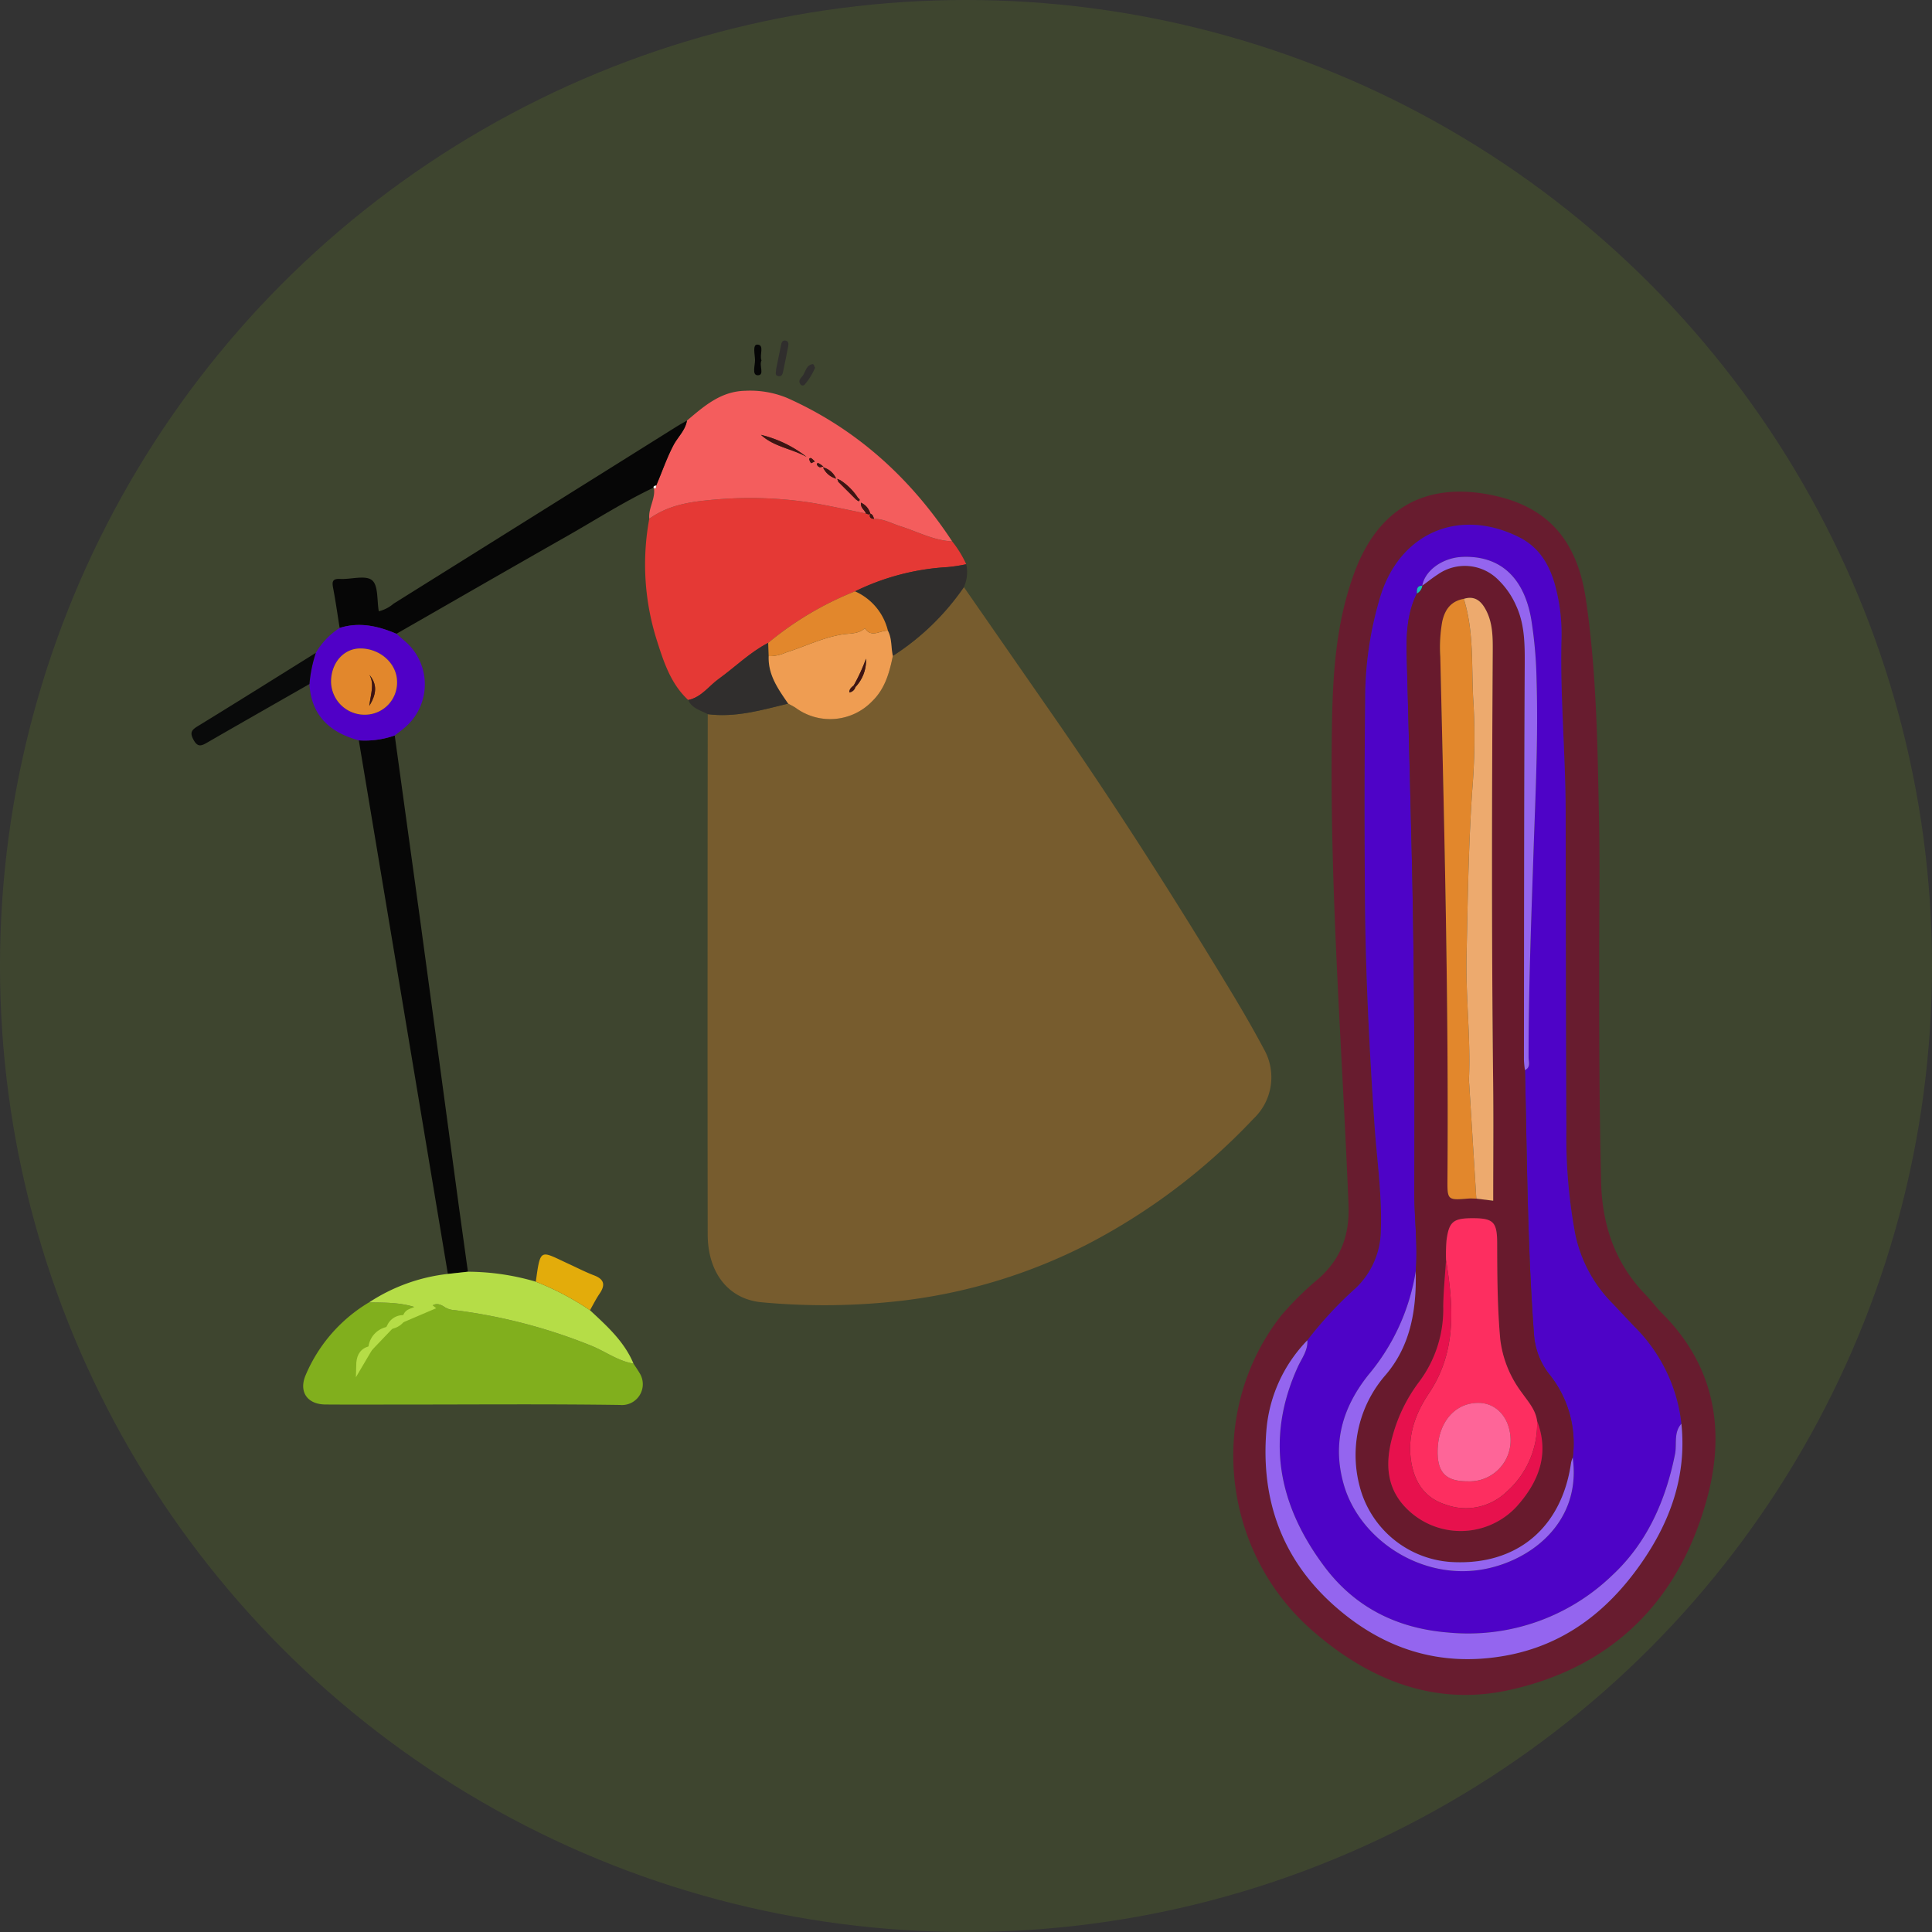 <svg xmlns="http://www.w3.org/2000/svg" width="315" height="315" viewBox="0 0 315 315">
  <rect x="0" y="0" width="315" height="315" fill="#333333" stroke="none"/>
  <g id="Grupo_153122" data-name="Grupo 153122" transform="translate(-503 6663)">
    <g id="Grupo_152734" data-name="Grupo 152734" transform="translate(91 -7966)">
      <circle id="Elipse_4871" data-name="Elipse 4871" cx="157.5" cy="157.5" r="157.5" transform="translate(412 1303)" fill="#81af1d" opacity="0.15" style="isolation: isolate"/>
      <g id="Grupo_152731" data-name="Grupo 152731" transform="translate(443.222 1358.523)">
        <g id="Grupo_152730" data-name="Grupo 152730">
          <path id="Trazado_205040" data-name="Trazado 205040" d="M581.242,1408.753q7.2,10.369,14.4,20.736c10.162,14.629,19.734,29.638,28.952,44.874,1.929,3.188,3.807,6.412,5.556,9.7a9.3,9.3,0,0,1-1.705,11.381,101.33,101.33,0,0,1-27.133,20.49,89.255,89.255,0,0,1-29.481,9.083,109.648,109.648,0,0,1-23.522.342c-5.4-.474-8.827-4.761-8.837-11.072q-.034-23.435-.019-46.87,0-18.975.028-37.951c4.524.591,8.806-.67,13.115-1.719.417.234.855.434,1.248.7a9.514,9.514,0,0,0,12.452-1.1c2.1-2.037,2.812-4.666,3.368-7.386A40.562,40.562,0,0,0,581.242,1408.753Z" transform="translate(-455.308 -1368.551)" fill="#e2872c" opacity="0.35" style="isolation: isolate"/>
          <path id="Trazado_205041" data-name="Trazado 205041" d="M535.229,1425.638c-2.858-2.643-4-6.222-5.122-9.75a40.9,40.9,0,0,1-1.226-19.8c2.828-2.04,6.063-2.686,9.468-3.011a65.775,65.775,0,0,1,16.6.34c3.1.491,6.165,1.2,9.245,1.808.239.054.471.283.722.032l-.014-.013c-.211.588.062.827.621.861,1.559-.022,2.892.758,4.32,1.208,2.792.882,5.422,2.325,8.43,2.468a18.156,18.156,0,0,1,2.286,3.721,26.022,26.022,0,0,1-3.052.471,39.27,39.27,0,0,0-15.087,3.956,52.662,52.662,0,0,0-14.152,8.395c-2.99,1.552-5.373,3.932-8.071,5.881C538.567,1423.38,537.37,1425.2,535.229,1425.638Z" transform="translate(-454.242 -1367.03)" fill="#e53935"/>
          <path id="Trazado_205042" data-name="Trazado 205042" d="M520.464,1547.567c.333.515.684,1.018.995,1.546a3.4,3.4,0,0,1-3.193,5.2c-11.8-.167-23.6-.066-35.407-.066-4.211,0-8.421.024-12.631-.009-2.983-.023-4.394-2.117-3.183-4.864a25.272,25.272,0,0,1,10.3-11.785c2.664.034,5.337-.01,7.895.928-.469.658-1.693.346-1.923,1.609l4.027-1.718c.767-.872,1.635-.528,2.353-.037a3.19,3.19,0,0,0,1.525.472,88.73,88.73,0,0,1,22.437,5.843C515.94,1545.625,517.969,1547.157,520.464,1547.567Zm-42.682-2.877,2.468-2.583A3.3,3.3,0,0,0,477.782,1544.689Zm-2.033,3.2,1.542-2.611C476.092,1545.7,475.777,1546.666,475.749,1547.893Zm7.08-7.728a2.35,2.35,0,0,0-2.01,1.27A2.784,2.784,0,0,0,482.829,1540.165Z" transform="translate(-448.401 -1380.768)" fill="#81af1d"/>
          <path id="Trazado_205043" data-name="Trazado 205043" d="M564.264,1393.392c-3.08-.61-6.146-1.317-9.245-1.808a65.775,65.775,0,0,0-16.6-.34c-3.405.326-6.64.971-9.468,3.011-.191-1.761,1.076-3.31.743-5.092l-.031.08c.49.22.378-.175.42-.411.93-2.176,1.691-4.418,2.789-6.531.711-1.37,1.957-2.445,2.22-4.052,2.79-2.354,5.513-4.781,9.5-4.861a15.776,15.776,0,0,1,6.849,1.174c11.329,5.063,20.12,13.073,26.9,23.383-3.008-.142-5.637-1.586-8.43-2.468-1.428-.45-2.762-1.229-4.321-1.208-.1-.364-.2-.726-.62-.861l.014.013a2.7,2.7,0,0,0-1.523-1.782C563.366,1392.527,564.091,1392.82,564.264,1393.392Zm-1.561-2.235c.142.082.369.266.413.23.274-.228.056-.385-.132-.53a9.6,9.6,0,0,0-2.913-2.906l-.472-.2.167.479Q561.234,1389.694,562.7,1391.157Zm-15.567-10.588-.043-.051.053.046c2.12,1.972,5.038,2.257,7.452,3.608A19.535,19.535,0,0,0,547.137,1380.569Zm12.274,7.144a3.177,3.177,0,0,0-2.138-1.844A3.326,3.326,0,0,0,559.411,1387.714Zm-2.077-1.96a4.814,4.814,0,0,0-.74-.534c-.129-.058-.409-.039-.3.24a.794.794,0,0,0,.4.379C556.815,1385.891,556.994,1385.807,557.333,1385.754Zm-2-.558.6-.273a3.789,3.789,0,0,0-.536-.516c-.164-.108-.4-.025-.362.193A2.071,2.071,0,0,0,555.328,1385.2Z" transform="translate(-454.311 -1365.197)" fill="#f45d5d"/>
          <path id="Trazado_205044" data-name="Trazado 205044" d="M491.152,1523.267q-7.089-42.478-14.179-84.955-.17-1.021-.338-2.041a14.6,14.6,0,0,0,5.853-.8q2.049,14.878,4.1,29.755,3.013,22.168,5.993,44.341c.6,4.448,1.226,8.892,1.839,13.339Z" transform="translate(-449.352 -1371.085)" fill="#070707"/>
          <path id="Trazado_205045" data-name="Trazado 205045" d="M529.685,1378.759c-.263,1.607-1.509,2.682-2.22,4.052-1.1,2.113-1.858,4.355-2.789,6.531-.221.053-.508.04-.42.411l.031-.08c-4.912,2.325-9.482,5.267-14.2,7.946-9.275,5.267-18.515,10.6-27.769,15.9-2.987-1.27-6.035-1.97-9.258-.955-.349-2.177-.654-4.363-1.067-6.527-.2-1.037-.091-1.525,1.145-1.46,1.78.093,4.125-.665,5.2.207,1.043.849.787,3.295,1.105,5.067a5.824,5.824,0,0,0,2.407-1.241q23.033-14.4,46.052-28.814C528.484,1379.433,529.09,1379.1,529.685,1378.759Z" transform="translate(-448.904 -1365.707)" fill="#060606"/>
          <path id="Trazado_205046" data-name="Trazado 205046" d="M491.327,1532.426l3.265-.358a39.49,39.49,0,0,1,11.075,1.629,45.144,45.144,0,0,1,8.83,4.649c2.764,2.573,5.592,5.093,7.093,8.7-2.5-.409-4.524-1.942-6.8-2.88a88.73,88.73,0,0,0-22.437-5.843,3.189,3.189,0,0,1-1.525-.473c-.719-.491-1.587-.835-2.353.037-.734-.59-1.4.188-2.1.109-2.558-.938-5.231-.893-7.895-.928A29.3,29.3,0,0,1,491.327,1532.426Z" transform="translate(-449.526 -1380.245)" fill="#b5dd47"/>
          <path id="Trazado_205047" data-name="Trazado 205047" d="M472.667,1416.057c3.223-1.015,6.271-.315,9.258.955.409.358.815.722,1.231,1.073a9.249,9.249,0,0,1-.055,14.367c-.474.393-.97.759-1.456,1.137a14.619,14.619,0,0,1-5.853.795c-4.721-1.276-7.759-4.026-8.052-9.185a21.937,21.937,0,0,1,1.037-5.081A11.906,11.906,0,0,1,472.667,1416.057ZM476.9,1430.2a5.234,5.234,0,0,0,5.113-5.4c-.025-2.93-2.735-5.384-5.958-5.4-2.721-.012-4.779,2.309-4.8,5.407A5.458,5.458,0,0,0,476.9,1430.2Z" transform="translate(-448.508 -1369.198)" fill="#5000c7"/>
          <path id="Trazado_205048" data-name="Trazado 205048" d="M566.006,1409.055a39.284,39.284,0,0,1,15.087-3.955,26.022,26.022,0,0,0,3.052-.471,6.018,6.018,0,0,1-.385,3.732,40.561,40.561,0,0,1-11.582,11.217c-.319-1.36-.125-2.822-.81-4.11A9.432,9.432,0,0,0,566.006,1409.055Z" transform="translate(-457.826 -1368.16)" fill="#302e2d"/>
          <path id="Trazado_205049" data-name="Trazado 205049" d="M535.965,1428.111c2.141-.438,3.338-2.258,4.968-3.436,2.7-1.949,5.082-4.329,8.071-5.88q.041,1.082.081,2.162c-.12,3.065,1.56,5.39,3.176,7.743-4.31,1.049-8.591,2.31-13.115,1.719C537.993,1429.779,536.568,1429.512,535.965,1428.111Z" transform="translate(-454.978 -1369.504)" fill="#302e2d"/>
          <path id="Trazado_205050" data-name="Trazado 205050" d="M466.763,1420.594a21.935,21.935,0,0,0-1.037,5.081c-5.551,3.173-11.107,6.334-16.643,9.531-.931.538-1.561.849-2.249-.417-.619-1.138-.387-1.587.649-2.221C453.934,1428.618,460.341,1424.594,466.763,1420.594Z" transform="translate(-446.493 -1369.674)" fill="#090a0a"/>
          <path id="Trazado_205051" data-name="Trazado 205051" d="M517.345,1538.053a45.143,45.143,0,0,0-8.83-4.649c.769-5.633.708-5.046,5.357-2.907,1.377.634,2.729,1.334,4.143,1.873,1.695.647,1.849,1.592.885,3C518.317,1536.221,517.859,1537.156,517.345,1538.053Z" transform="translate(-452.375 -1379.951)" fill="#e3ac0b"/>
          <path id="Trazado_205052" data-name="Trazado 205052" d="M551.79,1369.027c.272-1.334.541-2.613.792-3.9.084-.432.21-.868.735-.781s.521.542.435.978c-.256,1.281-.491,2.566-.771,3.842-.1.442-.149,1.086-.8.982C551.459,1370.038,551.837,1369.4,551.79,1369.027Z" transform="translate(-456.473 -1364.34)" fill="#302e2d"/>
          <path id="Trazado_205053" data-name="Trazado 205053" d="M549.042,1367.654c-.429.807.545,2.405-.595,2.417-1.016.01-.453-1.611-.463-2.478-.01-.883-.458-2.574.4-2.523C549.572,1365.142,548.668,1366.749,549.042,1367.654Z" transform="translate(-456.103 -1364.409)" fill="#060606"/>
          <path id="Trazado_205054" data-name="Trazado 205054" d="M558.547,1369.164a10.09,10.09,0,0,1-1.706,2.766.42.42,0,0,1-.689-.085c-.441-.621.151-1.019.419-1.42.434-.649.544-1.6,1.475-1.822C558.415,1368.516,558.382,1368.944,558.547,1369.164Z" transform="translate(-456.877 -1364.743)" fill="#302e2d"/>
          <path id="Trazado_205055" data-name="Trazado 205055" d="M553.636,1428.451c-1.617-2.353-3.3-4.678-3.176-7.743a6.4,6.4,0,0,0,2.793-.584c3.066-.96,5.963-2.427,9.178-2.949,1.26-.206,2.651-.035,3.71-1.014,1.089,1.654,2.5.317,3.754.4.685,1.288.492,2.75.81,4.11-.556,2.721-1.27,5.35-3.368,7.387a9.514,9.514,0,0,1-12.452,1.1C554.491,1428.885,554.053,1428.684,553.636,1428.451Zm10.955-2.695a6.282,6.282,0,0,0,1.736-4.632,30.42,30.42,0,0,1-1.995,4.352c-.343.3-.733.57-.723,1.145A1.17,1.17,0,0,0,564.591,1425.756Z" transform="translate(-456.352 -1369.254)" fill="#ef9d52"/>
          <path id="Trazado_205056" data-name="Trazado 205056" d="M569.887,1415.932c-1.256-.084-2.665,1.253-3.754-.4-1.059.978-2.45.808-3.71,1.014-3.214.522-6.112,1.989-9.178,2.949a6.4,6.4,0,0,1-2.793.584q-.039-1.081-.081-2.162a52.639,52.639,0,0,1,14.152-8.4A9.429,9.429,0,0,1,569.887,1415.932Z" transform="translate(-456.344 -1368.624)" fill="#e2872c"/>
          <path id="Trazado_205057" data-name="Trazado 205057" d="M567.881,1395.3c-.173-.572-.9-.865-.8-1.751a2.7,2.7,0,0,1,1.523,1.782C568.352,1395.588,568.12,1395.359,567.881,1395.3Z" transform="translate(-457.927 -1367.11)" fill="#3f1312"/>
          <path id="Trazado_205058" data-name="Trazado 205058" d="M568.741,1395.508c.418.135.52.5.62.861C568.8,1396.335,568.53,1396.1,568.741,1395.508Z" transform="translate(-458.079 -1367.295)" fill="#3f1312"/>
          <path id="Trazado_205059" data-name="Trazado 205059" d="M486.995,1538.579c.707.08,1.37-.7,2.1-.109l-4.027,1.718C485.3,1538.925,486.526,1539.237,486.995,1538.579Z" transform="translate(-450.152 -1380.831)" fill="none" stroke="#b5dd47" stroke-miterlimit="10" stroke-width="1"/>
          <path id="Trazado_205060" data-name="Trazado 205060" d="M478.952,1545.162a3.3,3.3,0,0,1,2.468-2.583Z" transform="translate(-449.571 -1381.242)" fill="none" stroke="#b5dd47" stroke-miterlimit="10" stroke-width="1"/>
          <path id="Trazado_205061" data-name="Trazado 205061" d="M476.706,1548.7c.028-1.227.343-2.2,1.542-2.611Z" transform="translate(-449.358 -1381.574)" fill="none" stroke="#b5dd47" stroke-miterlimit="10" stroke-width="1"/>
          <path id="Trazado_205062" data-name="Trazado 205062" d="M484.317,1540.435a2.785,2.785,0,0,1-2.01,1.27A2.349,2.349,0,0,1,484.317,1540.435Z" transform="translate(-449.889 -1381.038)" fill="none" stroke="#b5dd47" stroke-miterlimit="10" stroke-width="1"/>
          <path id="Trazado_205063" data-name="Trazado 205063" d="M549.044,1381.321a19.549,19.549,0,0,1,7.463,3.6c-2.414-1.35-5.332-1.636-7.452-3.608Z" transform="translate(-456.218 -1365.95)" fill="#3f1312"/>
          <path id="Trazado_205064" data-name="Trazado 205064" d="M563.3,1389.477a9.6,9.6,0,0,1,2.913,2.906,2.777,2.777,0,0,0-.281.3L563,1389.755A2.223,2.223,0,0,0,563.3,1389.477Z" transform="translate(-457.541 -1366.723)" fill="#3f1312"/>
          <path id="Trazado_205065" data-name="Trazado 205065" d="M562.38,1389.022a3.326,3.326,0,0,1-2.138-1.844A3.177,3.177,0,0,1,562.38,1389.022Z" transform="translate(-457.28 -1366.505)" fill="#3f1312"/>
          <path id="Trazado_205066" data-name="Trazado 205066" d="M560.2,1386.991c-.339.052-.519.137-.639.085a.794.794,0,0,1-.4-.379c-.113-.279.167-.3.3-.24A4.814,4.814,0,0,1,560.2,1386.991Z" transform="translate(-457.175 -1366.435)" fill="#3f1312"/>
          <path id="Trazado_205067" data-name="Trazado 205067" d="M558.063,1386.345a2.073,2.073,0,0,1-.294-.6c-.041-.218.2-.3.362-.193a3.789,3.789,0,0,1,.536.516Z" transform="translate(-457.045 -1366.347)" fill="#3f1312"/>
          <path id="Trazado_205068" data-name="Trazado 205068" d="M549.051,1381.312l-.054-.047.043.051Z" transform="translate(-456.213 -1365.945)" fill="#3f1312"/>
          <path id="Trazado_205069" data-name="Trazado 205069" d="M566.523,1392.687c.188.146.406.3.132.53-.043.036-.271-.147-.413-.228A2.755,2.755,0,0,1,566.523,1392.687Z" transform="translate(-457.849 -1367.028)" fill="#3f1312"/>
          <path id="Trazado_205070" data-name="Trazado 205070" d="M529.737,1390.861c-.088-.371.2-.358.42-.411C530.115,1390.686,530.227,1391.081,529.737,1390.861Z" transform="translate(-454.386 -1366.816)" fill="#fefefe"/>
          <path id="Trazado_205071" data-name="Trazado 205071" d="M562.979,1389.734l-.167-.479.472.2A2.22,2.22,0,0,1,562.979,1389.734Z" transform="translate(-457.523 -1366.702)" fill="#3f1312"/>
          <path id="Trazado_205072" data-name="Trazado 205072" d="M477.273,1430.6a5.458,5.458,0,0,1-5.64-5.39c.016-3.1,2.075-5.418,4.8-5.407,3.223.014,5.932,2.468,5.958,5.4A5.234,5.234,0,0,1,477.273,1430.6Zm.615-6.493c.835,1.494.235,3.026-.023,5.054C479.144,1427.1,479.11,1425.582,477.888,1424.108Z" transform="translate(-448.877 -1369.599)" fill="#e2872c"/>
          <path id="Trazado_205073" data-name="Trazado 205073" d="M565.784,1425.994a30.111,30.111,0,0,0,2-4.35,6.282,6.282,0,0,1-1.736,4.632C565.959,1426.181,565.872,1426.087,565.784,1425.994Z" transform="translate(-457.805 -1369.774)" fill="#3f1312"/>
          <path id="Trazado_205074" data-name="Trazado 205074" d="M565.969,1426.732a1.17,1.17,0,0,1-.982.865c-.01-.575.38-.845.722-1.146C565.8,1426.543,565.883,1426.636,565.969,1426.732Z" transform="translate(-457.73 -1370.229)" fill="#3f1312"/>
          <path id="Trazado_205075" data-name="Trazado 205075" d="M478.541,1424.559c1.222,1.474,1.256,3-.023,5.054C478.776,1427.585,479.376,1426.052,478.541,1424.559Z" transform="translate(-449.53 -1370.05)" fill="#3f1312"/>
        </g>
      </g>
      <g id="Grupo_152733" data-name="Grupo 152733" transform="translate(613.081 1383.166)">
        <g id="Grupo_152732" data-name="Grupo 152732">
          <path id="Trazado_205076" data-name="Trazado 205076" d="M693.8,1467.39c-.014,12.235.012,24.468.313,36.7.176,7.126,2.29,13.284,7.268,18.425.933.964,1.727,2.066,2.676,3.012,8.535,8.51,10.346,18.937,7.38,30-4.482,16.717-15.363,27.73-32.4,31.443-12.163,2.651-22.881-1.723-32.045-9.754-14.968-13.12-17.127-35.9-5.048-51.307a50.381,50.381,0,0,1,6.187-6.1c3.606-3.252,5-7.066,4.8-12.047-1-24.869-2.964-49.706-2.74-74.616.078-8.694.244-17.4,2.838-25.829.394-1.279.826-2.553,1.342-3.785,4.083-9.727,11.745-13.618,22.267-11.338,8.713,1.887,13.568,7.2,15,16.948,1.734,11.775,1.892,23.668,2.131,35.54C693.924,1452.251,693.8,1459.821,693.8,1467.39Zm-47.577,62.533a23.805,23.805,0,0,0-6.694,14.9c-.858,11.212,2.6,20.865,11.153,28.426,7.97,7.05,17.194,9.98,27.772,8.1,9.522-1.688,16.6-7.147,22.035-14.842,4.838-6.849,7.622-14.4,6.72-22.981a26.4,26.4,0,0,0-7.568-15.738c-1.275-1.324-2.517-2.68-3.79-4.007a22.482,22.482,0,0,1-5.968-11.249,86.024,86.024,0,0,1-1.427-17.083c-.091-17.253-.092-34.508-.12-51.762-.014-9.263-.9-18.5-.685-27.773a30.45,30.45,0,0,0-1.131-9.441c-.963-3.22-2.6-5.894-5.76-7.484-9.6-4.826-19.229-.878-22.542,9.355a57.558,57.558,0,0,0-2.57,17.127c-.129,10.818-.12,21.639-.037,32.457.094,12.234.716,24.448,1.541,36.655.39,5.779,1.256,11.529,1.055,17.348a13.206,13.206,0,0,1-4.071,9.455A62.631,62.631,0,0,0,646.223,1529.922Z" transform="translate(-634.147 -1391.565)" fill="#681c2f"/>
          <path id="Trazado_205077" data-name="Trazado 205077" d="M647.016,1530.487a62.631,62.631,0,0,1,7.913-8.53A13.206,13.206,0,0,0,659,1512.5c.2-5.818-.665-11.569-1.055-17.348-.825-12.207-1.446-24.421-1.541-36.655-.082-10.818-.092-21.639.037-32.457a57.559,57.559,0,0,1,2.57-17.127c3.312-10.233,12.94-14.18,22.542-9.355,3.164,1.59,4.8,4.264,5.76,7.484a30.45,30.45,0,0,1,1.131,9.441c-.211,9.272.671,18.511.685,27.773.027,17.254.028,34.509.12,51.762a86.022,86.022,0,0,0,1.427,17.083,22.482,22.482,0,0,0,5.968,11.249c1.273,1.327,2.515,2.683,3.79,4.007A26.4,26.4,0,0,1,708,1544.1c-1.292,1.447-.706,3.317-1.039,4.968-1.534,7.605-4.571,14.489-10.272,19.773a33.828,33.828,0,0,1-26.69,9.3c-8.387-.667-15.256-4.126-20.234-10.792-7.439-9.96-9.662-20.769-4.3-32.538C646.09,1533.438,647.125,1532.147,647.016,1530.487Zm18.74-123.032c-.9,0-.889.631-.871,1.265-1.673,3.343-1.756,6.93-1.659,10.557q.42,15.7.8,31.4c.441,18.531.5,37.065.434,55.6-.015,4.313.577,8.614.233,12.931a34.668,34.668,0,0,1-7.7,16.9c-4.2,5.268-5.941,11.059-4.067,17.779,2.415,8.662,11.86,15.295,21.685,14.106,8.039-.972,17.193-7.322,15.678-18.373a17.973,17.973,0,0,0-3.9-13.683,11.828,11.828,0,0,1-2.424-6.468c-1.075-14.323-1.118-28.683-1.468-43.032.978-.458.594-1.352.593-2.06-.006-11,.416-21.99.786-32.984.32-9.515.806-19.04.516-28.572a71.2,71.2,0,0,0-.867-9.864c-1.186-6.929-5.162-10.472-11.3-10.187-3.181.147-6.037,2.218-6.469,4.691Z" transform="translate(-634.94 -1392.129)" fill="#4e03c7"/>
          <path id="Trazado_205078" data-name="Trazado 205078" d="M646.773,1544.417c.11,1.66-.926,2.951-1.551,4.323-5.361,11.769-3.138,22.578,4.3,32.538,4.978,6.667,11.847,10.125,20.234,10.792a33.829,33.829,0,0,0,26.69-9.3c5.7-5.284,8.738-12.168,10.272-19.773.333-1.651-.253-3.521,1.039-4.968.9,8.578-1.882,16.132-6.72,22.981-5.435,7.695-12.512,13.154-22.035,14.842-10.578,1.875-19.8-1.055-27.772-8.1-8.549-7.561-12.011-17.214-11.153-28.426A23.805,23.805,0,0,1,646.773,1544.417Z" transform="translate(-634.698 -1406.059)" fill="#9465ef"/>
          <path id="Trazado_205079" data-name="Trazado 205079" d="M683.791,1487.139c.35,14.349.393,28.708,1.468,43.032a11.828,11.828,0,0,0,2.424,6.467,17.972,17.972,0,0,1,3.9,13.682,4.491,4.491,0,0,0-.263.79c-1.514,10.706-8.917,16.854-19.55,16.23a16.52,16.52,0,0,1-14.986-12.564,19.869,19.869,0,0,1,4.347-18c4.115-4.864,4.981-10.744,4.858-16.87.345-4.318-.247-8.618-.233-12.931.062-18.534.007-37.069-.434-55.6q-.372-15.7-.8-31.4c-.1-3.627-.014-7.214,1.659-10.557a1.742,1.742,0,0,0,.871-1.266l0,0c.848-.619,1.668-1.283,2.55-1.851a7.682,7.682,0,0,1,9.867.918,13.2,13.2,0,0,1,2.868,4.145c1.41,3.028,1.437,6.21,1.42,9.484-.11,21.535-.106,43.071-.129,64.606A16.667,16.667,0,0,0,683.791,1487.139Zm-7.926,20.957,2.747.337c0-6.654.062-13.085-.011-19.514-.264-23.336-.206-46.672-.066-70.009.014-2.272.017-4.54-1.025-6.625-.742-1.484-1.785-2.582-3.69-1.98-2.088.374-3.088,1.741-3.517,3.717a23.991,23.991,0,0,0-.315,5.705c.672,28.353,1.379,56.7,1.169,85.069-.026,3.571-.027,3.566,3.438,3.286C675.016,1508.049,675.442,1508.089,675.865,1508.1Zm-4.94,9.995c-.16,2.531-.424,5.061-.458,7.594a19.676,19.676,0,0,1-3.9,12.238,25.885,25.885,0,0,0-4.358,8.871c-1.291,4.582-1.03,8.838,2.721,12.25a12.437,12.437,0,0,0,17.521-.759c3.58-3.989,5.39-8.557,3.315-13.965-.25-1.843-1.493-3.161-2.488-4.592a17.986,17.986,0,0,1-3.516-8.709c-.465-5.2-.488-10.414-.5-15.628-.006-3.476-.6-4.108-4.009-4.1-3.161,0-3.852.557-4.256,3.641A28.531,28.531,0,0,0,670.926,1518.09Z" transform="translate(-636.24 -1392.832)" fill="#681a2d"/>
          <path id="Trazado_205080" data-name="Trazado 205080" d="M665.7,1531.953c.123,6.126-.743,12.006-4.858,16.87a19.869,19.869,0,0,0-4.347,18,16.52,16.52,0,0,0,14.986,12.564c10.633.625,18.036-5.523,19.55-16.23a4.491,4.491,0,0,1,.263-.79c1.515,11.052-7.639,17.4-15.678,18.374-9.826,1.188-19.27-5.445-21.685-14.106-1.874-6.72-.132-12.511,4.067-17.779A34.668,34.668,0,0,0,665.7,1531.953Z" transform="translate(-635.952 -1404.877)" fill="#9465ef"/>
          <path id="Trazado_205081" data-name="Trazado 205081" d="M684.926,1486.984a16.667,16.667,0,0,1-.165-1.675c.023-21.535.019-43.071.129-64.606.016-3.274-.01-6.457-1.42-9.484a13.2,13.2,0,0,0-2.868-4.145,7.682,7.682,0,0,0-9.867-.918c-.882.568-1.7,1.232-2.55,1.851.433-2.473,3.289-4.543,6.469-4.691,6.136-.285,10.113,3.258,11.3,10.187a71.2,71.2,0,0,1,.867,9.864c.291,9.531-.2,19.057-.516,28.572-.369,10.994-.792,21.982-.786,32.984C685.52,1485.632,685.9,1486.526,684.926,1486.984Z" transform="translate(-637.375 -1392.677)" fill="#9465ef"/>
          <path id="Trazado_205082" data-name="Trazado 205082" d="M668.1,1408.5a1.742,1.742,0,0,1-.871,1.266C667.21,1409.127,667.2,1408.5,668.1,1408.5Z" transform="translate(-637.284 -1393.17)" fill="#19bcba"/>
          <path id="Trazado_205083" data-name="Trazado 205083" d="M671.854,1529.232a28.531,28.531,0,0,1,.074-3.164c.4-3.084,1.1-3.639,4.256-3.641,3.411,0,4,.629,4.009,4.1.01,5.214.033,10.429.5,15.628a17.986,17.986,0,0,0,3.516,8.709c1,1.431,2.238,2.749,2.488,4.593a14.742,14.742,0,0,1-5.032,11.634,9.571,9.571,0,0,1-9.86,2.036c-3.276-1.03-5.055-3.476-5.624-6.975-.682-4.2.668-7.87,2.867-11.15C673.647,1544.146,673.066,1536.763,671.854,1529.232Zm3.568,36.1a6.69,6.69,0,0,0,6.963-6.667c-.018-3.565-2.237-6.132-5.293-6.123-3.889.01-6.617,3.309-6.61,8C670.484,1563.974,671.9,1565.348,675.422,1565.329Z" transform="translate(-637.168 -1403.974)" fill="#fd2e60"/>
          <path id="Trazado_205084" data-name="Trazado 205084" d="M677.305,1508.658c-.424-.006-.849-.047-1.269-.014-3.465.281-3.464.285-3.438-3.286.209-28.365-.5-56.716-1.169-85.069a23.991,23.991,0,0,1,.315-5.705c.428-1.976,1.428-3.343,3.517-3.717,1.757,5.6,1.18,11.444,1.585,17.167a103.32,103.32,0,0,1-.22,14.153c-.6,8.991-.73,18.017-.921,27.031-.14,6.628.693,13.244.4,19.879a8.009,8.009,0,0,0,.033.846Q676.721,1499.3,677.305,1508.658Z" transform="translate(-637.68 -1393.395)" fill="#e2872c"/>
          <path id="Trazado_205085" data-name="Trazado 205085" d="M677.71,1508.641q-.583-9.356-1.164-18.713a8.009,8.009,0,0,1-.033-.846c.29-6.636-.544-13.252-.4-19.879.19-9.015.318-18.04.921-27.031a103.32,103.32,0,0,0,.22-14.153c-.4-5.723.172-11.564-1.585-17.167,1.905-.6,2.948.5,3.69,1.98,1.042,2.085,1.038,4.353,1.025,6.625-.139,23.336-.2,46.672.066,70.009.072,6.428.011,12.86.011,19.514Z" transform="translate(-638.084 -1393.378)" fill="#edaa6e"/>
          <path id="Trazado_205086" data-name="Trazado 205086" d="M671.48,1529.945c1.212,7.531,1.793,14.914-2.808,21.775-2.2,3.28-3.548,6.949-2.867,11.15.568,3.5,2.348,5.945,5.624,6.975a9.57,9.57,0,0,0,9.86-2.036,14.743,14.743,0,0,0,5.032-11.634c2.076,5.407.265,9.975-3.315,13.964a12.437,12.437,0,0,1-17.521.759c-3.751-3.412-4.012-7.668-2.721-12.25a25.886,25.886,0,0,1,4.358-8.871,19.677,19.677,0,0,0,3.9-12.238C671.057,1535.006,671.32,1532.476,671.48,1529.945Z" transform="translate(-636.794 -1404.687)" fill="#e7114d"/>
          <path id="Trazado_205087" data-name="Trazado 205087" d="M675.891,1568.483c-3.523.019-4.938-1.354-4.941-4.794-.006-4.687,2.722-7.986,6.61-8,3.057-.008,5.275,2.558,5.293,6.123A6.69,6.69,0,0,1,675.891,1568.483Z" transform="translate(-637.637 -1407.129)" fill="#fe6598"/>
        </g>
      </g>
    </g>
  </g>
</svg>

